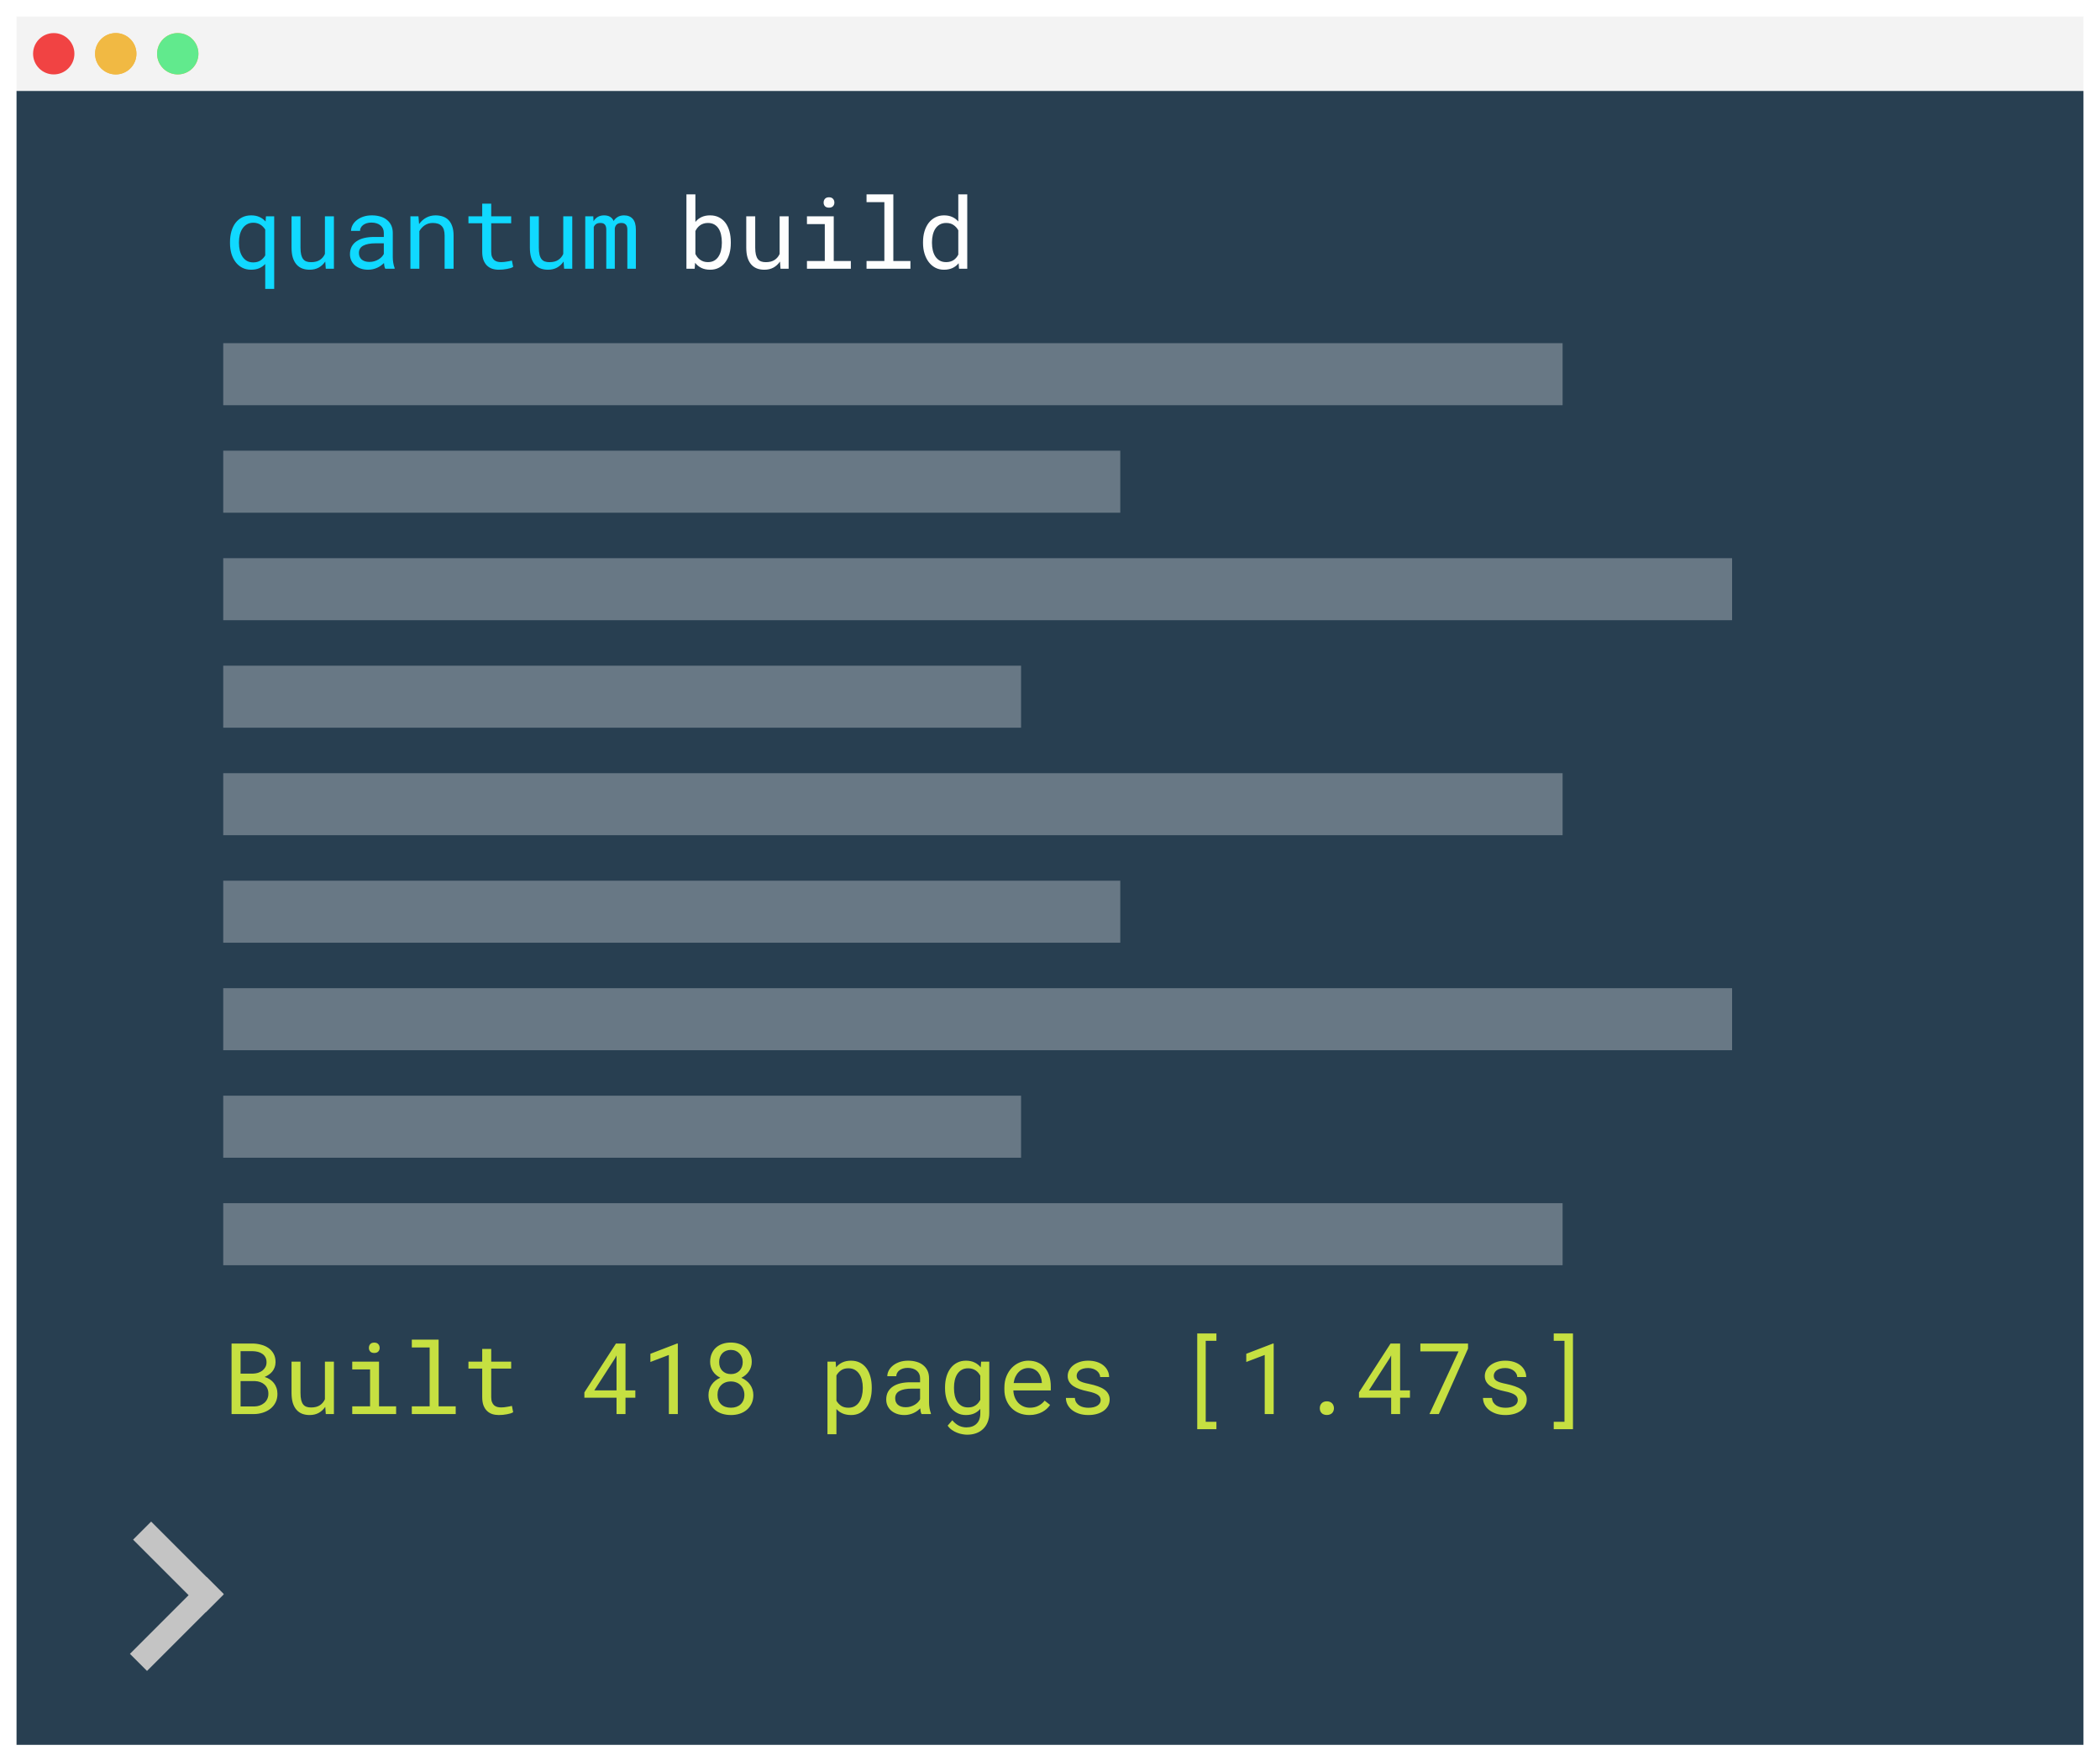 <svg width="508" height="426" viewBox="0 0 508 426" version="1.1" xmlns="http://www.w3.org/2000/svg" xmlns:xlink="http://www.w3.org/1999/xlink">
<title>Group</title>
<desc>Created using Figma</desc>
<g id="Canvas" transform="translate(-108 99)">
<g id="Group" filter="url(#filter0_d)">
<g id="Group">
<g id="Group">
<g id="Rectangle 4">
<use xlink:href="#path0_fill" transform="translate(112 -99)" fill="#F3F3F3"/>
</g>
<g id="Group">
<g id="Rectangle">
<use xlink:href="#path1_fill" transform="translate(112 -81)" fill="#283F51"/>
</g>
<g id="Ellipse">
<use xlink:href="#path2_fill" transform="translate(116 -95)" fill="#F14343"/>
</g>
<g id="Ellipse">
<use xlink:href="#path2_fill" transform="translate(131 -95)" fill="#F1B943"/>
<use xlink:href="#path2_fill" transform="translate(131 -95)" fill="#F1B943"/>
</g>
<g id="Ellipse">
<use xlink:href="#path2_fill" transform="translate(146 -95)" fill="#F1B943"/>
<use xlink:href="#path2_fill" transform="translate(146 -95)" fill="#61EA8D"/>
</g>
</g>
</g>
</g>
<g id="Group">
<g id="Rectangle 2">
<use xlink:href="#path3_fill" transform="translate(162 -20)" fill="#FFFFFF" fill-opacity="0.3"/>
</g>
<g id="Rectangle 2">
<use xlink:href="#path4_fill" transform="translate(162 6)" fill="#FFFFFF" fill-opacity="0.3"/>
</g>
<g id="Rectangle 2">
<use xlink:href="#path5_fill" transform="translate(162 32)" fill="#FFFFFF" fill-opacity="0.3"/>
</g>
<g id="Rectangle 2">
<use xlink:href="#path6_fill" transform="translate(162 58)" fill="#FFFFFF" fill-opacity="0.3"/>
</g>
<g id="Rectangle 2">
<use xlink:href="#path3_fill" transform="translate(162 84)" fill="#FFFFFF" fill-opacity="0.3"/>
</g>
<g id="Rectangle 2">
<use xlink:href="#path4_fill" transform="translate(162 110)" fill="#FFFFFF" fill-opacity="0.3"/>
</g>
<g id="Rectangle 2">
<use xlink:href="#path5_fill" transform="translate(162 136)" fill="#FFFFFF" fill-opacity="0.3"/>
</g>
<g id="Rectangle 2">
<use xlink:href="#path6_fill" transform="translate(162 162)" fill="#FFFFFF" fill-opacity="0.3"/>
</g>
<g id="Rectangle 2">
<use xlink:href="#path3_fill" transform="translate(162 188)" fill="#FFFFFF" fill-opacity="0.3"/>
</g>
<g id="Group">
<g id="Rectangle 3">
<use xlink:href="#path7_fill" transform="matrix(0.707 -0.707 0.707 0.707 139.43 296.993)" fill="#C4C4C4"/>
</g>
<g id="Rectangle 3">
<use xlink:href="#path8_fill" transform="matrix(-0.707 -0.707 0.707 -0.707 157.757 286.93)" fill="#C4C4C4"/>
</g>
</g>
<g id="Built 418 pages [1.47s]">
<use xlink:href="#path9_fill" transform="translate(162 214)" fill="#C6E041"/>
</g>
<g id="build">
<use xlink:href="#path10_fill" transform="translate(272 -63)" fill="#FEFEFE"/>
</g>
<g id="quantum">
<use xlink:href="#path11_fill" transform="translate(162 -63)" fill="#10D9FF"/>
</g>
</g>
</g>
</g>
<defs>
<filter id="filter0_d" filterUnits="userSpaceOnUse" x="108" y="-99" width="508" height="426" color-interpolation-filters="sRGB">
<feFlood flood-opacity="0" result="BackgroundImageFix"/>
<feColorMatrix in="SourceAlpha" type="matrix" values="0 0 0 0 0 0 0 0 0 0 0 0 0 0 0 0 0 0 255 0"/>
<feOffset dx="0" dy="4"/>
<feGaussianBlur stdDeviation="2"/>
<feColorMatrix type="matrix" values="0 0 0 0 0 0 0 0 0 0 0 0 0 0 0 0 0 0 0.25 0"/>
<feBlend mode="normal" in2="BackgroundImageFix" result="effect1_dropShadow"/>
<feBlend mode="normal" in="SourceGraphic" in2="effect1_dropShadow" result="shape"/>
</filter>
<path id="path0_fill" d="M 0 0L 500 0L 500 18L 0 18L 0 0Z"/>
<path id="path1_fill" d="M 0 0L 500 0L 500 400L 0 400L 0 0Z"/>
<path id="path2_fill" d="M 10 5C 10 7.761 7.761 10 5 10C 2.239 10 0 7.761 0 5C 0 2.239 2.239 0 5 0C 7.761 0 10 2.239 10 5Z"/>
<path id="path3_fill" d="M 0 0L 324 0L 324 15L 0 15L 0 0Z"/>
<path id="path4_fill" d="M 0 0L 217 0L 217 15L 0 15L 0 0Z"/>
<path id="path5_fill" d="M 0 0L 365 0L 365 15L 0 15L 0 0Z"/>
<path id="path6_fill" d="M 0 0L 193 0L 193 15L 0 15L 0 0Z"/>
<path id="path7_fill" d="M 0 0L 26.251 0L 26.251 5.844L 0 5.844L 0 0Z"/>
<path id="path8_fill" d="M 0 0L 24.837 0L 24.837 6.177L 0 6.177L 0 0Z"/>
<path id="path9_fill" d="M 2.016 25L 2.016 7.938L 7.09 7.938C 7.793 7.945 8.48 8.039 9.152 8.219C 9.824 8.391 10.422 8.66 10.945 9.027C 11.469 9.395 11.887 9.863 12.199 10.434C 12.512 11.004 12.664 11.688 12.656 12.484C 12.648 12.93 12.574 13.336 12.434 13.703C 12.301 14.07 12.113 14.402 11.871 14.699C 11.637 14.988 11.359 15.242 11.039 15.461C 10.719 15.68 10.379 15.867 10.02 16.023C 10.473 16.156 10.887 16.348 11.262 16.598C 11.645 16.84 11.973 17.137 12.246 17.488C 12.52 17.832 12.73 18.223 12.879 18.66C 13.035 19.098 13.113 19.57 13.113 20.078C 13.121 20.875 12.969 21.578 12.656 22.188C 12.344 22.797 11.926 23.309 11.402 23.723C 10.879 24.129 10.273 24.441 9.586 24.66C 8.906 24.879 8.203 24.992 7.477 25L 2.016 25ZM 4.195 17.02L 4.195 23.16L 7.535 23.16C 7.988 23.152 8.418 23.078 8.824 22.938C 9.23 22.789 9.59 22.586 9.902 22.328C 10.215 22.07 10.461 21.754 10.641 21.379C 10.828 21.004 10.922 20.578 10.922 20.102C 10.93 19.617 10.848 19.188 10.676 18.812C 10.512 18.438 10.281 18.121 9.984 17.863C 9.688 17.598 9.34 17.395 8.941 17.254C 8.543 17.113 8.113 17.035 7.652 17.02L 4.195 17.02ZM 4.195 15.215L 7.219 15.215C 7.625 15.207 8.023 15.145 8.414 15.027C 8.805 14.902 9.152 14.727 9.457 14.5C 9.762 14.266 10.008 13.98 10.195 13.645C 10.383 13.309 10.477 12.918 10.477 12.473C 10.477 11.996 10.383 11.59 10.195 11.254C 10.016 10.918 9.77 10.645 9.457 10.434C 9.152 10.215 8.797 10.055 8.391 9.953C 7.992 9.852 7.582 9.797 7.16 9.789L 4.195 9.789L 4.195 15.215ZM 24.68 23.254C 24.258 23.879 23.73 24.367 23.098 24.719C 22.465 25.062 21.734 25.234 20.906 25.234C 20.242 25.234 19.641 25.133 19.102 24.93C 18.562 24.719 18.102 24.395 17.719 23.957C 17.336 23.52 17.039 22.965 16.828 22.293C 16.625 21.613 16.523 20.801 16.523 19.855L 16.523 12.32L 18.691 12.32L 18.691 19.879C 18.691 20.566 18.746 21.137 18.855 21.59C 18.965 22.043 19.129 22.406 19.348 22.68C 19.566 22.945 19.832 23.133 20.145 23.242C 20.465 23.352 20.832 23.406 21.246 23.406C 22.129 23.406 22.84 23.227 23.379 22.867C 23.926 22.508 24.332 22.023 24.598 21.414L 24.598 12.32L 26.777 12.32L 26.777 25L 24.809 25L 24.68 23.254ZM 31.207 12.32L 37.688 12.32L 37.688 23.125L 41.824 23.125L 41.824 25L 31.207 25L 31.207 23.125L 35.52 23.125L 35.52 14.207L 31.207 14.207L 31.207 12.32ZM 35.238 8.992C 35.238 8.633 35.344 8.332 35.555 8.09C 35.773 7.84 36.102 7.715 36.539 7.715C 36.969 7.715 37.293 7.84 37.512 8.09C 37.73 8.332 37.84 8.633 37.84 8.992C 37.84 9.344 37.73 9.637 37.512 9.871C 37.293 10.105 36.969 10.223 36.539 10.223C 36.102 10.223 35.773 10.105 35.555 9.871C 35.344 9.637 35.238 9.344 35.238 8.992ZM 45.621 7L 52.102 7L 52.102 23.125L 56.238 23.125L 56.238 25L 45.621 25L 45.621 23.125L 49.934 23.125L 49.934 8.887L 45.621 8.887L 45.621 7ZM 64.828 9.25L 64.828 12.32L 69.656 12.32L 69.656 13.996L 64.828 13.996L 64.828 20.887C 64.828 21.379 64.891 21.785 65.016 22.105C 65.141 22.426 65.312 22.684 65.531 22.879C 65.75 23.066 66 23.199 66.281 23.277C 66.57 23.355 66.875 23.395 67.195 23.395C 67.43 23.395 67.672 23.383 67.922 23.359C 68.172 23.328 68.414 23.293 68.648 23.254C 68.891 23.215 69.113 23.176 69.316 23.137C 69.527 23.09 69.699 23.051 69.832 23.02L 70.137 24.555C 69.957 24.664 69.738 24.762 69.481 24.848C 69.223 24.926 68.941 24.992 68.637 25.047C 68.332 25.109 68.008 25.156 67.664 25.188C 67.328 25.219 66.992 25.234 66.656 25.234C 66.094 25.234 65.566 25.156 65.074 25C 64.59 24.836 64.168 24.582 63.809 24.238C 63.449 23.887 63.164 23.438 62.953 22.891C 62.75 22.336 62.648 21.668 62.648 20.887L 62.648 13.996L 59.32 13.996L 59.32 12.32L 62.648 12.32L 62.648 9.25L 64.828 9.25ZM 97.312 19.27L 99.691 19.27L 99.691 21.039L 97.312 21.039L 97.312 25L 95.144 25L 95.144 21.039L 87.363 21.039L 87.363 19.762L 95.004 7.938L 97.312 7.938L 97.312 19.27ZM 89.766 19.27L 95.144 19.27L 95.144 10.82L 94.793 11.477L 89.766 19.27ZM 109.969 25L 107.801 25L 107.801 10.703L 103.336 12.402L 103.336 10.422L 109.793 7.938L 109.969 7.938L 109.969 25ZM 127.852 12.391C 127.844 13.242 127.613 14 127.16 14.664C 126.707 15.328 126.102 15.848 125.344 16.223C 125.781 16.41 126.176 16.645 126.527 16.926C 126.887 17.199 127.191 17.516 127.441 17.875C 127.699 18.234 127.895 18.625 128.027 19.047C 128.168 19.469 128.238 19.918 128.238 20.395C 128.238 21.168 128.094 21.855 127.805 22.457C 127.523 23.059 127.137 23.566 126.645 23.98C 126.16 24.387 125.59 24.699 124.934 24.918C 124.277 25.129 123.574 25.234 122.824 25.234C 122.059 25.234 121.344 25.129 120.68 24.918C 120.023 24.707 119.449 24.398 118.957 23.992C 118.473 23.578 118.09 23.07 117.809 22.469C 117.527 21.867 117.387 21.176 117.387 20.395C 117.387 19.918 117.453 19.469 117.586 19.047C 117.719 18.617 117.91 18.227 118.16 17.875C 118.41 17.516 118.711 17.195 119.062 16.914C 119.414 16.633 119.809 16.398 120.246 16.211C 119.871 16.023 119.531 15.801 119.227 15.543C 118.922 15.277 118.664 14.984 118.453 14.664C 118.242 14.336 118.078 13.98 117.961 13.598C 117.844 13.215 117.785 12.812 117.785 12.391C 117.785 11.648 117.91 10.988 118.16 10.41C 118.41 9.824 118.754 9.332 119.191 8.934C 119.637 8.535 120.164 8.23 120.773 8.02C 121.391 7.809 122.062 7.703 122.789 7.703C 123.508 7.703 124.176 7.809 124.793 8.02C 125.41 8.23 125.945 8.535 126.398 8.934C 126.852 9.332 127.207 9.824 127.465 10.41C 127.723 10.988 127.852 11.648 127.852 12.391ZM 126.07 20.348C 126.07 19.871 125.988 19.434 125.824 19.035C 125.668 18.637 125.445 18.297 125.156 18.016C 124.867 17.727 124.52 17.504 124.113 17.348C 123.715 17.191 123.277 17.113 122.801 17.113C 122.309 17.113 121.863 17.191 121.465 17.348C 121.066 17.504 120.727 17.727 120.445 18.016C 120.164 18.297 119.945 18.637 119.789 19.035C 119.641 19.434 119.566 19.871 119.566 20.348C 119.566 20.84 119.641 21.281 119.789 21.672C 119.945 22.055 120.164 22.379 120.445 22.645C 120.727 22.91 121.066 23.113 121.465 23.254C 121.871 23.395 122.324 23.465 122.824 23.465C 123.301 23.465 123.738 23.395 124.137 23.254C 124.535 23.113 124.875 22.91 125.156 22.645C 125.445 22.379 125.668 22.055 125.824 21.672C 125.988 21.281 126.07 20.84 126.07 20.348ZM 125.672 12.426C 125.672 11.996 125.598 11.602 125.449 11.242C 125.309 10.883 125.109 10.574 124.852 10.316C 124.602 10.051 124.301 9.848 123.949 9.707C 123.598 9.559 123.211 9.484 122.789 9.484C 122.367 9.484 121.984 9.555 121.641 9.695C 121.297 9.828 121 10.023 120.75 10.281C 120.5 10.539 120.305 10.852 120.164 11.219C 120.031 11.578 119.965 11.98 119.965 12.426C 119.965 12.871 120.031 13.273 120.164 13.633C 120.305 13.984 120.5 14.289 120.75 14.547C 121.008 14.797 121.309 14.992 121.652 15.133C 122.004 15.266 122.391 15.332 122.812 15.332C 123.227 15.332 123.609 15.266 123.961 15.133C 124.312 14.992 124.613 14.797 124.863 14.547C 125.121 14.289 125.32 13.98 125.461 13.621C 125.602 13.262 125.672 12.863 125.672 12.426ZM 156.879 18.801C 156.879 19.707 156.77 20.555 156.551 21.344C 156.332 22.125 156.012 22.805 155.59 23.383C 155.168 23.961 154.645 24.414 154.02 24.742C 153.402 25.07 152.695 25.234 151.898 25.234C 151.125 25.234 150.441 25.109 149.848 24.859C 149.262 24.609 148.758 24.25 148.336 23.781L 148.336 29.875L 146.168 29.875L 146.168 12.32L 148.148 12.32L 148.254 13.703C 148.676 13.18 149.184 12.781 149.777 12.508C 150.379 12.227 151.074 12.086 151.863 12.086C 152.676 12.086 153.395 12.246 154.02 12.566C 154.645 12.887 155.168 13.332 155.59 13.902C 156.012 14.473 156.332 15.156 156.551 15.953C 156.77 16.742 156.879 17.609 156.879 18.555L 156.879 18.801ZM 154.711 18.555C 154.711 17.938 154.641 17.352 154.5 16.797C 154.367 16.234 154.156 15.742 153.867 15.32C 153.586 14.891 153.227 14.551 152.789 14.301C 152.352 14.051 151.828 13.926 151.219 13.926C 150.523 13.926 149.938 14.09 149.461 14.418C 148.992 14.738 148.617 15.152 148.336 15.66L 148.336 21.766C 148.617 22.266 148.992 22.676 149.461 22.996C 149.93 23.309 150.523 23.465 151.242 23.465C 151.844 23.465 152.363 23.34 152.801 23.09C 153.238 22.832 153.598 22.488 153.879 22.059C 154.16 21.629 154.367 21.133 154.5 20.57C 154.641 20.008 154.711 19.418 154.711 18.801L 154.711 18.555ZM 168.926 25C 168.84 24.836 168.77 24.633 168.715 24.391C 168.668 24.141 168.633 23.883 168.609 23.617C 168.391 23.836 168.145 24.043 167.871 24.238C 167.605 24.434 167.309 24.605 166.98 24.754C 166.66 24.902 166.316 25.02 165.949 25.105C 165.582 25.191 165.191 25.234 164.777 25.234C 164.105 25.234 163.496 25.137 162.949 24.941C 162.41 24.746 161.949 24.484 161.566 24.156C 161.191 23.82 160.898 23.426 160.688 22.973C 160.484 22.512 160.383 22.016 160.383 21.484C 160.383 20.789 160.52 20.18 160.793 19.656C 161.074 19.133 161.469 18.699 161.977 18.355C 162.484 18.004 163.094 17.742 163.805 17.57C 164.523 17.398 165.324 17.312 166.207 17.312L 168.574 17.312L 168.574 16.316C 168.574 15.934 168.504 15.59 168.363 15.285C 168.223 14.98 168.023 14.723 167.766 14.512C 167.508 14.293 167.191 14.125 166.816 14.008C 166.449 13.891 166.035 13.832 165.574 13.832C 165.145 13.832 164.758 13.887 164.414 13.996C 164.078 14.105 163.793 14.25 163.559 14.43C 163.324 14.609 163.141 14.824 163.008 15.074C 162.883 15.316 162.82 15.57 162.82 15.836L 160.641 15.836C 160.648 15.375 160.766 14.922 160.992 14.477C 161.227 14.031 161.559 13.633 161.988 13.281C 162.426 12.922 162.953 12.633 163.57 12.414C 164.195 12.195 164.902 12.086 165.691 12.086C 166.41 12.086 167.078 12.176 167.695 12.355C 168.312 12.527 168.844 12.793 169.289 13.152C 169.742 13.504 170.098 13.945 170.355 14.477C 170.613 15.008 170.742 15.629 170.742 16.34L 170.742 22.234C 170.742 22.656 170.781 23.105 170.859 23.582C 170.938 24.051 171.047 24.461 171.188 24.812L 171.188 25L 168.926 25ZM 165.094 23.348C 165.516 23.348 165.91 23.293 166.277 23.184C 166.645 23.074 166.977 22.93 167.273 22.75C 167.578 22.57 167.84 22.367 168.059 22.141C 168.277 21.906 168.449 21.664 168.574 21.414L 168.574 18.848L 166.559 18.848C 165.293 18.848 164.309 19.035 163.605 19.41C 162.902 19.785 162.551 20.375 162.551 21.18C 162.551 21.492 162.602 21.781 162.703 22.047C 162.812 22.312 162.973 22.543 163.184 22.738C 163.395 22.926 163.66 23.074 163.98 23.184C 164.301 23.293 164.672 23.348 165.094 23.348ZM 174.609 18.555C 174.609 17.609 174.723 16.742 174.949 15.953C 175.184 15.156 175.52 14.473 175.957 13.902C 176.395 13.332 176.926 12.887 177.551 12.566C 178.176 12.246 178.883 12.086 179.672 12.086C 180.453 12.086 181.137 12.227 181.723 12.508C 182.316 12.781 182.82 13.18 183.234 13.703L 183.34 12.32L 185.309 12.32L 185.309 24.73C 185.309 25.566 185.176 26.309 184.91 26.957C 184.652 27.605 184.285 28.156 183.809 28.609C 183.34 29.062 182.777 29.406 182.121 29.641C 181.465 29.875 180.738 29.992 179.941 29.992C 179.613 29.992 179.238 29.953 178.816 29.875C 178.395 29.805 177.965 29.684 177.527 29.512C 177.098 29.348 176.68 29.125 176.273 28.844C 175.875 28.562 175.531 28.215 175.242 27.801L 176.367 26.5C 176.633 26.82 176.906 27.09 177.188 27.309C 177.469 27.535 177.754 27.715 178.043 27.848C 178.332 27.98 178.621 28.074 178.91 28.129C 179.199 28.191 179.488 28.223 179.777 28.223C 180.293 28.223 180.758 28.148 181.172 28C 181.586 27.852 181.938 27.633 182.227 27.344C 182.523 27.062 182.75 26.711 182.906 26.289C 183.062 25.867 183.141 25.383 183.141 24.836L 183.141 23.746C 182.719 24.23 182.219 24.602 181.641 24.859C 181.07 25.109 180.406 25.234 179.648 25.234C 178.875 25.234 178.176 25.07 177.551 24.742C 176.926 24.414 176.395 23.961 175.957 23.383C 175.527 22.805 175.195 22.125 174.961 21.344C 174.727 20.555 174.609 19.707 174.609 18.801L 174.609 18.555ZM 176.777 18.801C 176.777 19.418 176.84 20.004 176.965 20.559C 177.098 21.113 177.301 21.602 177.574 22.023C 177.855 22.445 178.211 22.781 178.641 23.031C 179.07 23.273 179.586 23.395 180.188 23.395C 180.562 23.395 180.898 23.352 181.195 23.266C 181.5 23.172 181.77 23.043 182.004 22.879C 182.246 22.715 182.461 22.52 182.648 22.293C 182.836 22.066 183 21.816 183.141 21.543L 183.141 15.73C 183 15.465 182.836 15.223 182.648 15.004C 182.461 14.785 182.246 14.598 182.004 14.441C 181.762 14.277 181.492 14.152 181.195 14.066C 180.898 13.973 180.57 13.926 180.211 13.926C 179.602 13.926 179.078 14.051 178.641 14.301C 178.211 14.551 177.855 14.891 177.574 15.32C 177.301 15.742 177.098 16.234 176.965 16.797C 176.84 17.352 176.777 17.938 176.777 18.555L 176.777 18.801ZM 195.023 25.234C 194.133 25.234 193.312 25.082 192.562 24.777C 191.82 24.473 191.184 24.047 190.652 23.5C 190.121 22.953 189.707 22.305 189.41 21.555C 189.113 20.805 188.965 19.988 188.965 19.105L 188.965 18.613C 188.965 17.59 189.129 16.676 189.457 15.871C 189.785 15.059 190.219 14.375 190.758 13.82C 191.305 13.258 191.922 12.828 192.609 12.531C 193.305 12.234 194.016 12.086 194.742 12.086C 195.656 12.086 196.453 12.246 197.133 12.566C 197.82 12.879 198.391 13.316 198.844 13.879C 199.297 14.434 199.633 15.09 199.852 15.848C 200.078 16.605 200.191 17.426 200.191 18.309L 200.191 19.281L 191.133 19.281C 191.156 19.859 191.266 20.402 191.461 20.91C 191.664 21.418 191.938 21.863 192.281 22.246C 192.633 22.621 193.051 22.918 193.535 23.137C 194.02 23.355 194.555 23.465 195.141 23.465C 195.914 23.465 196.602 23.309 197.203 22.996C 197.805 22.684 198.305 22.27 198.703 21.754L 200.027 22.785C 199.816 23.105 199.551 23.414 199.23 23.711C 198.918 24 198.555 24.258 198.141 24.484C 197.727 24.711 197.258 24.891 196.734 25.023C 196.211 25.164 195.641 25.234 195.023 25.234ZM 194.742 13.867C 194.305 13.867 193.891 13.949 193.5 14.113C 193.109 14.27 192.758 14.504 192.445 14.816C 192.133 15.121 191.867 15.5 191.648 15.953C 191.438 16.398 191.289 16.914 191.203 17.5L 198.023 17.5L 198.023 17.336C 198 16.914 197.918 16.496 197.777 16.082C 197.645 15.668 197.445 15.297 197.18 14.969C 196.914 14.641 196.578 14.375 196.172 14.172C 195.773 13.969 195.297 13.867 194.742 13.867ZM 212.262 21.637C 212.262 21.379 212.211 21.148 212.109 20.945C 212.008 20.734 211.836 20.543 211.594 20.371C 211.352 20.199 211.031 20.043 210.633 19.902C 210.234 19.754 209.738 19.621 209.145 19.504C 208.418 19.355 207.754 19.176 207.152 18.965C 206.559 18.754 206.047 18.504 205.617 18.215C 205.195 17.918 204.867 17.574 204.633 17.184C 204.398 16.785 204.281 16.324 204.281 15.801C 204.281 15.285 204.402 14.805 204.645 14.359C 204.887 13.906 205.227 13.512 205.664 13.176C 206.102 12.84 206.621 12.574 207.223 12.379C 207.832 12.184 208.5 12.086 209.227 12.086C 210.008 12.086 210.711 12.188 211.336 12.391C 211.961 12.594 212.492 12.875 212.93 13.234C 213.367 13.594 213.703 14.016 213.938 14.5C 214.18 14.977 214.301 15.492 214.301 16.047L 212.133 16.047C 212.133 15.773 212.062 15.508 211.922 15.25C 211.781 14.984 211.586 14.75 211.336 14.547C 211.086 14.344 210.781 14.18 210.422 14.055C 210.07 13.93 209.672 13.867 209.227 13.867C 208.766 13.867 208.359 13.918 208.008 14.02C 207.664 14.121 207.375 14.258 207.141 14.43C 206.914 14.602 206.742 14.801 206.625 15.027C 206.508 15.254 206.449 15.488 206.449 15.73C 206.449 15.98 206.496 16.203 206.59 16.398C 206.684 16.594 206.844 16.77 207.07 16.926C 207.305 17.082 207.613 17.223 207.996 17.348C 208.387 17.473 208.879 17.594 209.473 17.711C 210.254 17.875 210.953 18.066 211.57 18.285C 212.188 18.496 212.707 18.754 213.129 19.059C 213.551 19.355 213.871 19.703 214.09 20.102C 214.316 20.5 214.43 20.961 214.43 21.484C 214.43 22.047 214.301 22.559 214.043 23.02C 213.793 23.48 213.441 23.875 212.988 24.203C 212.535 24.531 211.992 24.785 211.359 24.965C 210.727 25.145 210.035 25.234 209.285 25.234C 208.426 25.234 207.66 25.121 206.988 24.895C 206.316 24.66 205.746 24.355 205.277 23.98C 204.816 23.598 204.461 23.156 204.211 22.656C 203.969 22.156 203.848 21.637 203.848 21.098L 206.016 21.098C 206.047 21.543 206.164 21.918 206.367 22.223C 206.578 22.527 206.836 22.773 207.141 22.961C 207.453 23.148 207.797 23.281 208.172 23.359C 208.547 23.438 208.918 23.477 209.285 23.477C 210.199 23.477 210.922 23.309 211.453 22.973C 211.984 22.637 212.254 22.191 212.262 21.637ZM 240.258 7.281L 237.668 7.281L 237.668 26.875L 240.258 26.875L 240.258 28.656L 235.617 28.656L 235.617 5.5L 240.258 5.5L 240.258 7.281ZM 254.109 25L 251.941 25L 251.941 10.703L 247.477 12.402L 247.477 10.422L 253.934 7.938L 254.109 7.938L 254.109 25ZM 265.266 23.594C 265.266 23.359 265.301 23.141 265.371 22.938C 265.449 22.734 265.559 22.559 265.699 22.41C 265.84 22.254 266.016 22.133 266.227 22.047C 266.438 21.961 266.684 21.918 266.965 21.918C 267.246 21.918 267.492 21.961 267.703 22.047C 267.922 22.133 268.102 22.254 268.242 22.41C 268.391 22.559 268.5 22.734 268.57 22.938C 268.648 23.141 268.688 23.359 268.688 23.594C 268.688 23.82 268.648 24.035 268.57 24.238C 268.5 24.434 268.391 24.605 268.242 24.754C 268.102 24.902 267.922 25.016 267.703 25.094C 267.492 25.18 267.246 25.223 266.965 25.223C 266.684 25.223 266.438 25.18 266.227 25.094C 266.016 25.016 265.84 24.902 265.699 24.754C 265.559 24.605 265.449 24.434 265.371 24.238C 265.301 24.035 265.266 23.82 265.266 23.594ZM 284.695 19.27L 287.074 19.27L 287.074 21.039L 284.695 21.039L 284.695 25L 282.527 25L 282.527 21.039L 274.746 21.039L 274.746 19.762L 282.387 7.938L 284.695 7.938L 284.695 19.27ZM 277.148 19.27L 282.527 19.27L 282.527 10.82L 282.176 11.477L 277.148 19.27ZM 301.125 9.156L 294.059 25L 291.785 25L 298.828 9.836L 289.594 9.836L 289.594 7.938L 301.125 7.938L 301.125 9.156ZM 313.16 21.637C 313.16 21.379 313.109 21.148 313.008 20.945C 312.906 20.734 312.734 20.543 312.492 20.371C 312.25 20.199 311.93 20.043 311.531 19.902C 311.133 19.754 310.637 19.621 310.043 19.504C 309.316 19.355 308.652 19.176 308.051 18.965C 307.457 18.754 306.945 18.504 306.516 18.215C 306.094 17.918 305.766 17.574 305.531 17.184C 305.297 16.785 305.18 16.324 305.18 15.801C 305.18 15.285 305.301 14.805 305.543 14.359C 305.785 13.906 306.125 13.512 306.562 13.176C 307 12.84 307.52 12.574 308.121 12.379C 308.73 12.184 309.398 12.086 310.125 12.086C 310.906 12.086 311.609 12.188 312.234 12.391C 312.859 12.594 313.391 12.875 313.828 13.234C 314.266 13.594 314.602 14.016 314.836 14.5C 315.078 14.977 315.199 15.492 315.199 16.047L 313.031 16.047C 313.031 15.773 312.961 15.508 312.82 15.25C 312.68 14.984 312.484 14.75 312.234 14.547C 311.984 14.344 311.68 14.18 311.32 14.055C 310.969 13.93 310.57 13.867 310.125 13.867C 309.664 13.867 309.258 13.918 308.906 14.02C 308.562 14.121 308.273 14.258 308.039 14.43C 307.812 14.602 307.641 14.801 307.523 15.027C 307.406 15.254 307.348 15.488 307.348 15.73C 307.348 15.98 307.395 16.203 307.488 16.398C 307.582 16.594 307.742 16.77 307.969 16.926C 308.203 17.082 308.512 17.223 308.895 17.348C 309.285 17.473 309.777 17.594 310.371 17.711C 311.152 17.875 311.852 18.066 312.469 18.285C 313.086 18.496 313.605 18.754 314.027 19.059C 314.449 19.355 314.77 19.703 314.988 20.102C 315.215 20.5 315.328 20.961 315.328 21.484C 315.328 22.047 315.199 22.559 314.941 23.02C 314.691 23.48 314.34 23.875 313.887 24.203C 313.434 24.531 312.891 24.785 312.258 24.965C 311.625 25.145 310.934 25.234 310.184 25.234C 309.324 25.234 308.559 25.121 307.887 24.895C 307.215 24.66 306.645 24.355 306.176 23.98C 305.715 23.598 305.359 23.156 305.109 22.656C 304.867 22.156 304.746 21.637 304.746 21.098L 306.914 21.098C 306.945 21.543 307.062 21.918 307.266 22.223C 307.477 22.527 307.734 22.773 308.039 22.961C 308.352 23.148 308.695 23.281 309.07 23.359C 309.445 23.438 309.816 23.477 310.184 23.477C 311.098 23.477 311.82 23.309 312.352 22.973C 312.883 22.637 313.152 22.191 313.16 21.637ZM 321.855 5.5L 326.508 5.5L 326.508 28.656L 321.855 28.656L 321.855 26.875L 324.457 26.875L 324.457 7.281L 321.855 7.281L 321.855 5.5Z"/>
<path id="path10_fill" d="M 12.785 18.801C 12.785 19.707 12.676 20.555 12.457 21.344C 12.238 22.125 11.918 22.805 11.496 23.383C 11.074 23.961 10.551 24.414 9.926 24.742C 9.309 25.07 8.598 25.234 7.793 25.234C 6.98 25.234 6.273 25.09 5.672 24.801C 5.078 24.512 4.57 24.098 4.148 23.559L 4.043 25L 2.051 25L 2.051 7L 4.219 7L 4.219 13.68C 4.633 13.164 5.133 12.77 5.719 12.496C 6.305 12.223 6.988 12.086 7.77 12.086C 8.582 12.086 9.301 12.246 9.926 12.566C 10.551 12.887 11.074 13.332 11.496 13.902C 11.918 14.473 12.238 15.156 12.457 15.953C 12.676 16.742 12.785 17.609 12.785 18.555L 12.785 18.801ZM 10.617 18.555C 10.617 17.938 10.555 17.352 10.43 16.797C 10.312 16.234 10.121 15.742 9.855 15.32C 9.59 14.891 9.242 14.551 8.812 14.301C 8.383 14.051 7.855 13.926 7.23 13.926C 6.855 13.926 6.512 13.977 6.199 14.078C 5.887 14.172 5.605 14.309 5.355 14.488C 5.113 14.66 4.895 14.867 4.699 15.109C 4.512 15.344 4.352 15.602 4.219 15.883L 4.219 21.426C 4.359 21.707 4.523 21.969 4.711 22.211C 4.906 22.445 5.129 22.652 5.379 22.832C 5.629 23.012 5.91 23.152 6.223 23.254C 6.535 23.348 6.879 23.395 7.254 23.395C 7.848 23.395 8.355 23.273 8.777 23.031C 9.207 22.781 9.555 22.445 9.82 22.023C 10.094 21.602 10.293 21.113 10.418 20.559C 10.551 20.004 10.617 19.418 10.617 18.801L 10.617 18.555ZM 24.68 23.254C 24.258 23.879 23.73 24.367 23.098 24.719C 22.465 25.062 21.734 25.234 20.906 25.234C 20.242 25.234 19.641 25.133 19.102 24.93C 18.562 24.719 18.102 24.395 17.719 23.957C 17.336 23.52 17.039 22.965 16.828 22.293C 16.625 21.613 16.523 20.801 16.523 19.855L 16.523 12.32L 18.691 12.32L 18.691 19.879C 18.691 20.566 18.746 21.137 18.855 21.59C 18.965 22.043 19.129 22.406 19.348 22.68C 19.566 22.945 19.832 23.133 20.145 23.242C 20.465 23.352 20.832 23.406 21.246 23.406C 22.129 23.406 22.84 23.227 23.379 22.867C 23.926 22.508 24.332 22.023 24.598 21.414L 24.598 12.32L 26.777 12.32L 26.777 25L 24.809 25L 24.68 23.254ZM 31.207 12.32L 37.688 12.32L 37.688 23.125L 41.824 23.125L 41.824 25L 31.207 25L 31.207 23.125L 35.52 23.125L 35.52 14.207L 31.207 14.207L 31.207 12.32ZM 35.238 8.992C 35.238 8.633 35.344 8.332 35.555 8.09C 35.773 7.84 36.102 7.715 36.539 7.715C 36.969 7.715 37.293 7.84 37.512 8.09C 37.73 8.332 37.84 8.633 37.84 8.992C 37.84 9.344 37.73 9.637 37.512 9.871C 37.293 10.105 36.969 10.223 36.539 10.223C 36.102 10.223 35.773 10.105 35.555 9.871C 35.344 9.637 35.238 9.344 35.238 8.992ZM 45.621 7L 52.102 7L 52.102 23.125L 56.238 23.125L 56.238 25L 45.621 25L 45.621 23.125L 49.934 23.125L 49.934 8.887L 45.621 8.887L 45.621 7ZM 59.285 18.555C 59.285 17.609 59.402 16.742 59.637 15.953C 59.879 15.156 60.219 14.473 60.656 13.902C 61.102 13.332 61.637 12.887 62.262 12.566C 62.887 12.246 63.586 12.086 64.359 12.086C 65.117 12.086 65.777 12.215 66.34 12.473C 66.91 12.723 67.402 13.09 67.816 13.574L 67.816 7L 69.984 7L 69.984 25L 67.992 25L 67.898 23.664C 67.477 24.18 66.973 24.57 66.387 24.836C 65.801 25.102 65.117 25.234 64.336 25.234C 63.57 25.234 62.875 25.07 62.25 24.742C 61.633 24.414 61.105 23.961 60.668 23.383C 60.23 22.805 59.891 22.125 59.648 21.344C 59.406 20.555 59.285 19.707 59.285 18.801L 59.285 18.555ZM 61.453 18.801C 61.453 19.418 61.52 20.004 61.652 20.559C 61.785 21.113 61.988 21.602 62.262 22.023C 62.543 22.445 62.898 22.781 63.328 23.031C 63.758 23.273 64.273 23.395 64.875 23.395C 65.242 23.395 65.574 23.352 65.871 23.266C 66.168 23.18 66.438 23.059 66.68 22.902C 66.922 22.738 67.137 22.547 67.324 22.328C 67.512 22.102 67.676 21.852 67.816 21.578L 67.816 15.695C 67.535 15.18 67.156 14.758 66.68 14.43C 66.203 14.094 65.609 13.926 64.898 13.926C 64.289 13.926 63.766 14.051 63.328 14.301C 62.898 14.551 62.543 14.891 62.262 15.32C 61.988 15.742 61.785 16.234 61.652 16.797C 61.52 17.352 61.453 17.938 61.453 18.555L 61.453 18.801Z"/>
<path id="path11_fill" d="M 1.641 18.555C 1.641 17.609 1.754 16.742 1.98 15.953C 2.207 15.156 2.539 14.473 2.977 13.902C 3.414 13.332 3.949 12.887 4.582 12.566C 5.223 12.246 5.949 12.086 6.762 12.086C 7.512 12.086 8.172 12.215 8.742 12.473C 9.32 12.723 9.82 13.09 10.242 13.574L 10.336 12.32L 12.328 12.32L 12.328 29.875L 10.16 29.875L 10.16 23.852C 9.738 24.297 9.246 24.641 8.684 24.883C 8.121 25.117 7.473 25.234 6.738 25.234C 5.934 25.234 5.215 25.07 4.582 24.742C 3.957 24.414 3.426 23.961 2.988 23.383C 2.551 22.805 2.215 22.125 1.98 21.344C 1.754 20.555 1.641 19.707 1.641 18.801L 1.641 18.555ZM 3.809 18.801C 3.809 19.418 3.875 20.008 4.008 20.57C 4.148 21.133 4.359 21.629 4.641 22.059C 4.922 22.488 5.277 22.832 5.707 23.09C 6.145 23.34 6.664 23.465 7.266 23.465C 7.961 23.465 8.543 23.309 9.012 22.996C 9.48 22.684 9.863 22.277 10.16 21.777L 10.16 15.52C 10.012 15.277 9.84 15.059 9.645 14.863C 9.457 14.66 9.242 14.484 9 14.336C 8.766 14.188 8.504 14.074 8.215 13.996C 7.934 13.91 7.625 13.867 7.289 13.867C 6.688 13.867 6.168 13.996 5.73 14.254C 5.293 14.512 4.93 14.859 4.641 15.297C 4.359 15.727 4.148 16.223 4.008 16.785C 3.875 17.348 3.809 17.938 3.809 18.555L 3.809 18.801ZM 24.68 23.254C 24.258 23.879 23.73 24.367 23.098 24.719C 22.465 25.062 21.734 25.234 20.906 25.234C 20.242 25.234 19.641 25.133 19.102 24.93C 18.562 24.719 18.102 24.395 17.719 23.957C 17.336 23.52 17.039 22.965 16.828 22.293C 16.625 21.613 16.523 20.801 16.523 19.855L 16.523 12.32L 18.691 12.32L 18.691 19.879C 18.691 20.566 18.746 21.137 18.855 21.59C 18.965 22.043 19.129 22.406 19.348 22.68C 19.566 22.945 19.832 23.133 20.145 23.242C 20.465 23.352 20.832 23.406 21.246 23.406C 22.129 23.406 22.84 23.227 23.379 22.867C 23.926 22.508 24.332 22.023 24.598 21.414L 24.598 12.32L 26.777 12.32L 26.777 25L 24.809 25L 24.68 23.254ZM 39.199 25C 39.113 24.836 39.043 24.633 38.988 24.391C 38.941 24.141 38.906 23.883 38.883 23.617C 38.664 23.836 38.418 24.043 38.145 24.238C 37.879 24.434 37.582 24.605 37.254 24.754C 36.934 24.902 36.59 25.02 36.223 25.105C 35.855 25.191 35.465 25.234 35.051 25.234C 34.379 25.234 33.77 25.137 33.223 24.941C 32.684 24.746 32.223 24.484 31.84 24.156C 31.465 23.82 31.172 23.426 30.961 22.973C 30.758 22.512 30.656 22.016 30.656 21.484C 30.656 20.789 30.793 20.18 31.066 19.656C 31.348 19.133 31.742 18.699 32.25 18.355C 32.758 18.004 33.367 17.742 34.078 17.57C 34.797 17.398 35.598 17.312 36.48 17.312L 38.848 17.312L 38.848 16.316C 38.848 15.934 38.777 15.59 38.637 15.285C 38.496 14.98 38.297 14.723 38.039 14.512C 37.781 14.293 37.465 14.125 37.09 14.008C 36.723 13.891 36.309 13.832 35.848 13.832C 35.418 13.832 35.031 13.887 34.688 13.996C 34.352 14.105 34.066 14.25 33.832 14.43C 33.598 14.609 33.414 14.824 33.281 15.074C 33.156 15.316 33.094 15.57 33.094 15.836L 30.914 15.836C 30.922 15.375 31.039 14.922 31.266 14.477C 31.5 14.031 31.832 13.633 32.262 13.281C 32.699 12.922 33.227 12.633 33.844 12.414C 34.469 12.195 35.176 12.086 35.965 12.086C 36.684 12.086 37.352 12.176 37.969 12.355C 38.586 12.527 39.117 12.793 39.562 13.152C 40.016 13.504 40.371 13.945 40.629 14.477C 40.887 15.008 41.016 15.629 41.016 16.34L 41.016 22.234C 41.016 22.656 41.055 23.105 41.133 23.582C 41.211 24.051 41.32 24.461 41.461 24.812L 41.461 25L 39.199 25ZM 35.367 23.348C 35.789 23.348 36.184 23.293 36.551 23.184C 36.918 23.074 37.25 22.93 37.547 22.75C 37.852 22.57 38.113 22.367 38.332 22.141C 38.551 21.906 38.723 21.664 38.848 21.414L 38.848 18.848L 36.832 18.848C 35.566 18.848 34.582 19.035 33.879 19.41C 33.176 19.785 32.824 20.375 32.824 21.18C 32.824 21.492 32.875 21.781 32.977 22.047C 33.086 22.312 33.246 22.543 33.457 22.738C 33.668 22.926 33.934 23.074 34.254 23.184C 34.574 23.293 34.945 23.348 35.367 23.348ZM 47.227 12.32L 47.379 14.195C 47.84 13.539 48.406 13.027 49.078 12.66C 49.75 12.285 50.5 12.094 51.328 12.086C 51.992 12.086 52.594 12.18 53.133 12.367C 53.68 12.555 54.145 12.848 54.527 13.246C 54.91 13.645 55.203 14.152 55.406 14.77C 55.617 15.379 55.723 16.105 55.723 16.949L 55.723 25L 53.555 25L 53.555 16.996C 53.555 16.434 53.492 15.957 53.367 15.566C 53.242 15.176 53.055 14.859 52.805 14.617C 52.562 14.375 52.262 14.199 51.902 14.09C 51.551 13.98 51.145 13.926 50.684 13.926C 49.957 13.926 49.316 14.109 48.762 14.477C 48.215 14.836 47.777 15.312 47.449 15.906L 47.449 25L 45.281 25L 45.281 12.32L 47.227 12.32ZM 64.828 9.25L 64.828 12.32L 69.656 12.32L 69.656 13.996L 64.828 13.996L 64.828 20.887C 64.828 21.379 64.891 21.785 65.016 22.105C 65.141 22.426 65.312 22.684 65.531 22.879C 65.75 23.066 66 23.199 66.281 23.277C 66.57 23.355 66.875 23.395 67.195 23.395C 67.43 23.395 67.672 23.383 67.922 23.359C 68.172 23.328 68.414 23.293 68.648 23.254C 68.891 23.215 69.113 23.176 69.316 23.137C 69.527 23.09 69.699 23.051 69.832 23.02L 70.137 24.555C 69.957 24.664 69.738 24.762 69.481 24.848C 69.223 24.926 68.941 24.992 68.637 25.047C 68.332 25.109 68.008 25.156 67.664 25.188C 67.328 25.219 66.992 25.234 66.656 25.234C 66.094 25.234 65.566 25.156 65.074 25C 64.59 24.836 64.168 24.582 63.809 24.238C 63.449 23.887 63.164 23.438 62.953 22.891C 62.75 22.336 62.648 21.668 62.648 20.887L 62.648 13.996L 59.32 13.996L 59.32 12.32L 62.648 12.32L 62.648 9.25L 64.828 9.25ZM 82.336 23.254C 81.914 23.879 81.387 24.367 80.754 24.719C 80.121 25.062 79.391 25.234 78.562 25.234C 77.898 25.234 77.297 25.133 76.758 24.93C 76.219 24.719 75.758 24.395 75.375 23.957C 74.992 23.52 74.695 22.965 74.484 22.293C 74.281 21.613 74.18 20.801 74.18 19.855L 74.18 12.32L 76.348 12.32L 76.348 19.879C 76.348 20.566 76.402 21.137 76.512 21.59C 76.621 22.043 76.785 22.406 77.004 22.68C 77.223 22.945 77.488 23.133 77.801 23.242C 78.121 23.352 78.488 23.406 78.902 23.406C 79.785 23.406 80.496 23.227 81.035 22.867C 81.582 22.508 81.988 22.023 82.254 21.414L 82.254 12.32L 84.434 12.32L 84.434 25L 82.465 25L 82.336 23.254ZM 89.519 12.32L 89.578 13.516C 89.836 13.07 90.172 12.723 90.586 12.473C 91.008 12.223 91.516 12.094 92.109 12.086C 93.273 12.086 94.051 12.539 94.441 13.445C 94.691 13.039 95.019 12.715 95.426 12.473C 95.84 12.223 96.34 12.094 96.926 12.086C 97.856 12.086 98.57 12.371 99.07 12.941C 99.57 13.512 99.82 14.375 99.82 15.531L 99.82 25L 97.758 25L 97.758 15.508C 97.758 14.445 97.269 13.918 96.293 13.926C 96.035 13.926 95.812 13.961 95.625 14.031C 95.438 14.102 95.281 14.199 95.156 14.324C 95.031 14.441 94.934 14.582 94.863 14.746C 94.793 14.902 94.746 15.066 94.723 15.238L 94.723 25L 92.66 25L 92.66 15.496C 92.66 14.988 92.547 14.598 92.32 14.324C 92.094 14.051 91.734 13.918 91.242 13.926C 90.789 13.926 90.438 14.016 90.188 14.195C 89.938 14.375 89.754 14.613 89.637 14.91L 89.637 25L 87.574 25L 87.574 12.32L 89.519 12.32Z"/>
</defs>
</svg>
